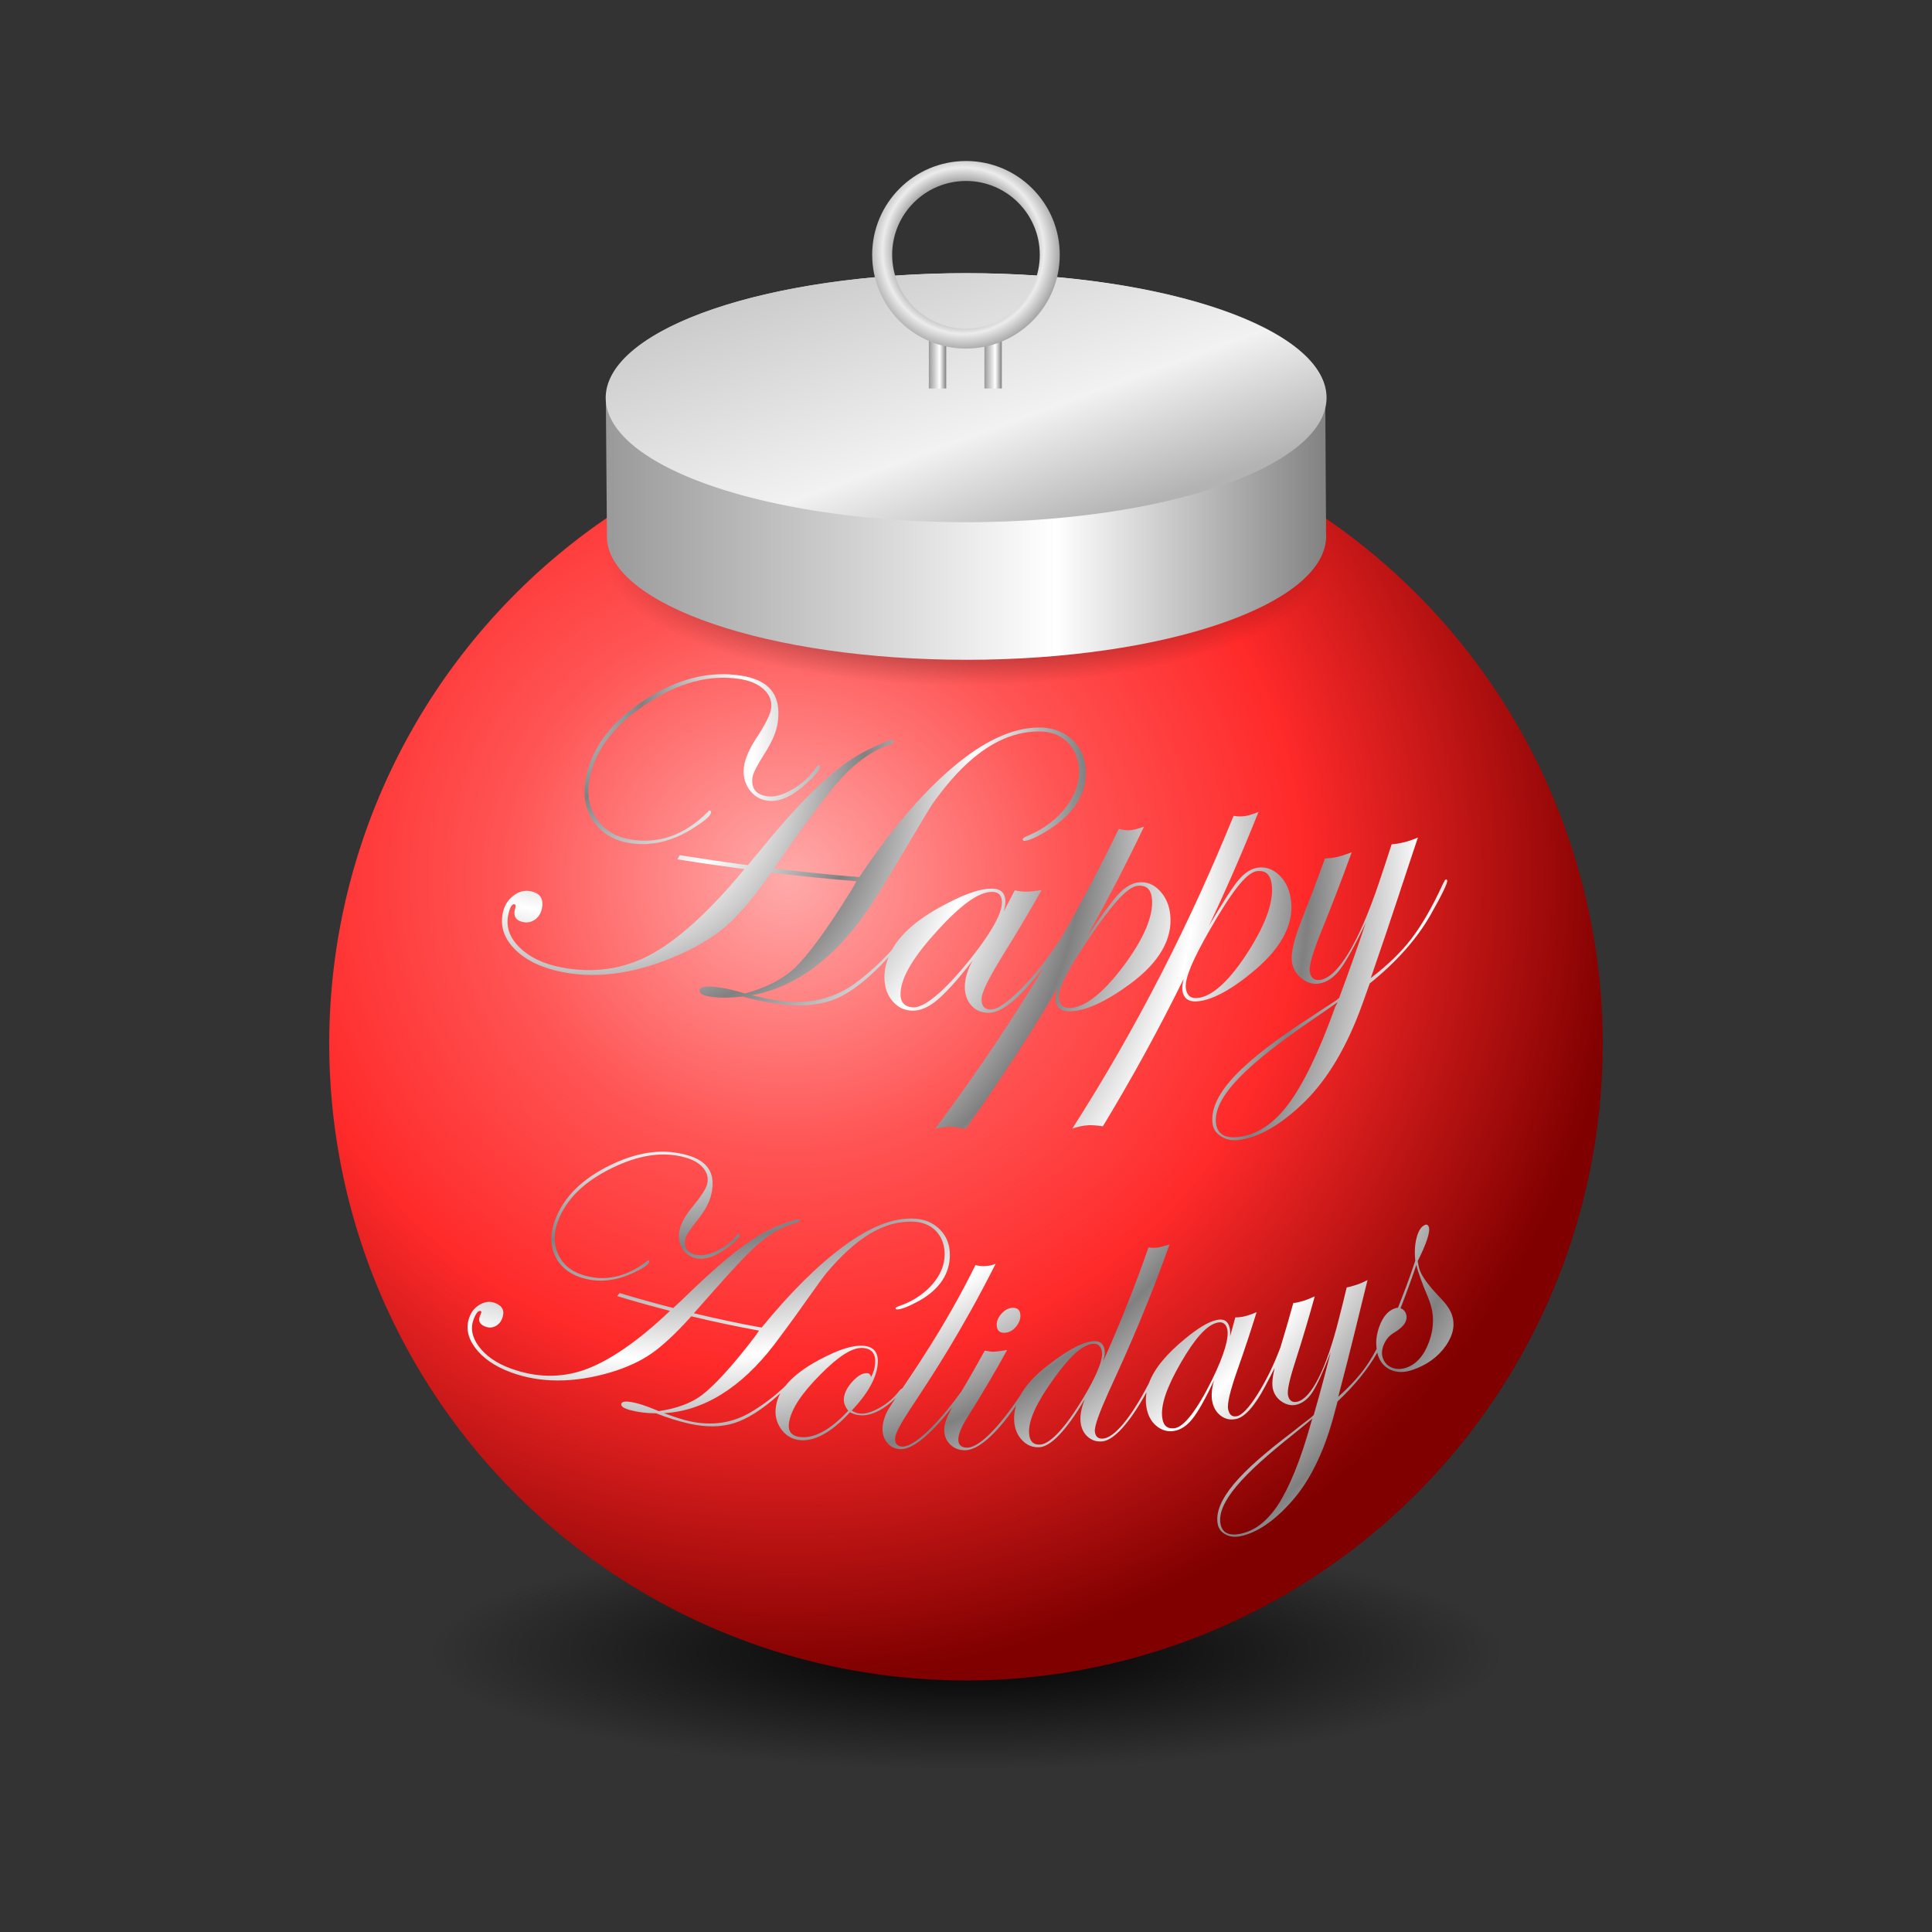 <svg:svg xmlns:dc="http://purl.org/dc/elements/1.1/" xmlns:ns1="http://www.w3.org/1999/xlink" xmlns:ns3="http://creativecommons.org/ns#" xmlns:rdf="http://www.w3.org/1999/02/22-rdf-syntax-ns#" xmlns:svg="http://www.w3.org/2000/svg" height="278.095" id="svg2" version="1.1" viewBox="-13.388 -12.915 278.095 278.095" width="278.095">
  <svg:rect x="-13.388" y="-12.915" width="278.095" height="278.095" fill="#333333" stroke="none"/>
  <svg:defs id="defs4">
    <svg:linearGradient id="linearGradient3833">
      <svg:stop id="stop3835" offset="0" stop-color="#999" />
      <svg:stop id="stop3841" offset=".316" stop-color="#ccc" />
      <svg:stop id="stop3837" offset=".623" stop-color="#fff" />
      <svg:stop id="stop3839" offset="1" stop-color="#808080" />
    </svg:linearGradient>
    <svg:linearGradient id="linearGradient3771">
      <svg:stop id="stop3773" offset="0" />
      <svg:stop id="stop3775" offset="1" stop-opacity="0" />
    </svg:linearGradient>
    <svg:radialGradient cx="211.05" cy="348.36" gradientUnits="userSpaceOnUse" id="radialGradient4064" r="91.654" ns1:href="#linearGradient3771" />
    <svg:radialGradient cx="183.43" cy="324.83" gradientTransform="matrix(1.315 0 0 1.254 -55.951 -82.811)" gradientUnits="userSpaceOnUse" id="radialGradient4066" r="91.654">
      <svg:stop id="stop3757" offset="0" stop-color="#faa" />
      <svg:stop id="stop3765" offset=".341" stop-color="#ff5454" />
      <svg:stop id="stop3763" offset=".616" stop-color="#ff2a2a" />
      <svg:stop id="stop3759" offset="1" stop-color="#800000" />
    </svg:radialGradient>
    <svg:radialGradient cx="200.5" cy="218.36" gradientUnits="userSpaceOnUse" id="radialGradient4068" r="40.625" ns1:href="#linearGradient3771" />
    <svg:linearGradient gradientTransform="translate(9.945 60)" gradientUnits="userSpaceOnUse" id="linearGradient4070" x1="153.94" x2="258.62" y1="205.27" y2="205.27" ns1:href="#linearGradient3833" />
    <svg:linearGradient gradientUnits="userSpaceOnUse" id="linearGradient4072" x1="173.2" x2="230.31" y1="188.97" y2="243.36">
      <svg:stop id="stop3819" offset="0" stop-color="#ccc" />
      <svg:stop id="stop3821" offset=".623" stop-color="#f2f2f2" />
      <svg:stop id="stop3823" offset="1" stop-color="#b3b3b3" />
    </svg:linearGradient>
    <svg:linearGradient gradientTransform="translate(0 -4.066)" gradientUnits="userSpaceOnUse" id="linearGradient4074" x1="210.88" x2="213.38" y1="254.42" y2="254.42" ns1:href="#linearGradient3833" />
    <svg:linearGradient gradientTransform="translate(0 -4.066)" gradientUnits="userSpaceOnUse" id="linearGradient4076" x1="218.88" x2="221.38" y1="254.42" y2="254.42" ns1:href="#linearGradient3833" />
    <svg:radialGradient cx="215.26" cy="237.48" gradientTransform="matrix(1.381 0 0 1.423 -81.446 -103.72)" gradientUnits="userSpaceOnUse" id="radialGradient4078" r="13.5">
      <svg:stop id="stop3863" offset="0" stop-color="#999" />
      <svg:stop id="stop3865" offset=".501" stop-color="#999" />
      <svg:stop id="stop3867" offset=".623" stop-color="#ececec" />
      <svg:stop id="stop3869" offset="1" stop-color="#1a1a1a" />
    </svg:radialGradient>
    <svg:radialGradient cx="-51.952" cy="79.377" gradientTransform="matrix(.176 .176 -.142 .142 173.89 295.37)" gradientUnits="userSpaceOnUse" id="radialGradient4080" r="70.959" spreadMethod="reflect">
      <svg:stop id="stop4042" offset="0" stop-color="#fff" />
      <svg:stop id="stop4048" offset=".431" stop-color="#ccc" />
      <svg:stop id="stop4044" offset="1" stop-color="#808080" />
    </svg:radialGradient>
  </svg:defs>
  <svg:g id="layer1" transform="translate(-124.57 -203.04)">
    <svg:g id="g4050" transform="translate(34,-8)">
      <svg:path d="m302.71 348.36a91.654 91.654 0 1 1 -183.31 0 91.654 91.654 0 1 1 183.31 0z" fill="url(#radialGradient4064)" fill-rule="evenodd" id="path3767" transform="matrix(.846 0 0 .185 37.688 371.52)" />
      <svg:path d="m302.71 348.36a91.654 91.654 0 1 1 -183.31 0 91.654 91.654 0 1 1 183.31 0z" fill="url(#radialGradient4066)" fill-rule="evenodd" id="path2985" transform="translate(5.174)" />
      <svg:g fill-rule="evenodd" id="g3900">
        <svg:path d="m241.12 218.36a40.625 40.625 0 1 1 -81.25 0 40.625 40.625 0 1 1 81.25 0z" fill="url(#radialGradient4068)" id="path3843" transform="matrix(1.277 0 0 .441 -39.784 182.58)" />
        <svg:g id="g3896">
          <svg:path d="m216.29 237.44c-28.354 0-51.367 7.857-51.75 17.594h-0.156l0.155 19.634 0.001 0.929c0.492 9.704 23.465 17.5 51.75 17.5 28.593 0 51.781-7.962 51.781-17.812 0-0.393-0.052-0.845-0.015-1.231l-0.109-17.612c0.073-0.387 0.125-0.763 0.125-1.156 0-9.85-23.188-17.844-51.781-17.844z" fill="url(#linearGradient4070)" id="path3781" />
          <svg:path d="m241.12 218.36a40.625 40.625 0 1 1 -81.25 0 40.625 40.625 0 1 1 81.25 0z" fill="url(#linearGradient4072)" id="path3805" transform="matrix(1.277 0 0 .441 -39.784 159.08)" />
        </svg:g>
        <svg:g id="g3891">
          <svg:rect fill="url(#linearGradient4074)" height="7.375" id="rect3871" width="2.5" x="210.88" y="246.67" />
          <svg:rect fill="url(#linearGradient4076)" height="7.375" id="rect3873" width="2.5" x="218.88" y="246.67" />
          <svg:path d="m226.85 234.8c0 5.868-4.757 10.625-10.625 10.625s-10.625-4.757-10.625-10.625 4.757-10.625 10.625-10.625 10.625 4.757 10.625 10.625zm2.875 0c0 7.456-6.044 13.5-13.5 13.5s-13.5-6.044-13.5-13.5 6.044-13.5 13.5-13.5 13.5 6.044 13.5 13.5z" fill="url(#radialGradient4078)" id="path3790" />
        </svg:g>
      </svg:g>
      <svg:path d="m182.09 295.19c-4.039-0.195-8.054 1.038-12.156 3.719-4.688 3.064-7.566 6.778-8.438 11.25-0.452 2.319-0.106 4.343 1.031 6.062 1.137 1.719 2.837 2.817 5.094 3.219 3.217 0.573 6.442-0.197 9.562-2.25 1.507-0.96 2.278-1.656 2.344-2.094 0.028-0.188-0.054-0.288-0.219-0.312-0.086 0.008-0.159 0.069-0.219 0.188-3.352 3.373-7.139 4.7-11.25 3.969-2.128-0.379-3.745-1.401-4.812-3.031-1.068-1.63-1.39-3.513-0.969-5.688 0.819-4.225 3.633-7.791 8.219-10.812 4.586-3.022 8.973-4.209 13.312-3.562 1.518 0.226 2.686 0.724 3.531 1.5 0.845 0.776 1.202 1.684 1.062 2.75-0.107 0.815-0.791 2.227-2.094 4.219-1.047 1.601-1.652 2.976-1.812 4.125-0.172 1.232 0.062 2.329 0.719 3.281 0.656 0.952 1.558 1.507 2.719 1.656 1.629 0.209 3.445-0.584 5.438-2.375 1.334-1.186 2.016-1.997 2.062-2.438 0.018-0.168-0.028-0.264-0.188-0.281-0.1-0.011-0.222 0.083-0.344 0.281-0.841 1.266-1.967 2.325-3.375 3.156-1.408 0.831-2.608 1.162-3.625 1.031-1.667-0.215-2.403-1.131-2.188-2.719 0.082-0.606 0.681-1.775 1.781-3.5 1.1-1.725 1.707-3.214 1.875-4.531 0.49-3.848-1.252-6.022-5.312-6.625-0.578-0.086-1.173-0.16-1.75-0.188zm44.438 7.656c-1.844 0.048-3.699 0.523-5.594 1.375-2.168 0.981-4.403 2.463-6.75 4.469-4.42 3.777-8.829 8.99-13.312 15.688-4.09-0.328-8.193-0.754-12.281-1.25 4.351-6.245 7.509-10.593 9.688-12.969 2.178-2.375 4.499-3.991 6.969-4.875 0.401-0.141 0.585-0.28 0.594-0.406 0.008-0.126-0.043-0.2-0.156-0.25-0.292-0.02-1.081 0.27-2.406 0.875-1.325 0.605-2.426 1.179-3.25 1.719-3.903 2.506-8.367 7.049-13.656 13.594-0.723 0.842-1.224 1.459-1.531 1.844-3.27-0.434-6.546-0.915-9.812-1.438-0.118 0.193-0.226 0.401-0.344 0.594 3.216 0.516 6.436 0.975 9.656 1.406-5.128 6.227-9.757 10.327-13.625 12.375-3.868 2.048-8.145 2.659-12.719 1.781-2.601-0.499-4.629-1.483-6.062-2.906-1.434-1.424-1.946-2.964-1.594-4.656 0.228-1.094 0.524-1.611 0.906-1.531 0.191 0.04 0.202 0.31 0.031 0.812-0.201 0.97 0.184 1.544 1.188 1.75 0.641 0.131 1.227 0.014 1.75-0.375 0.523-0.389 0.836-0.932 0.969-1.594 0.273-1.365-0.247-2.188-1.625-2.469-0.89-0.182-1.72 0.043-2.5 0.656-0.78 0.613-1.288 1.427-1.5 2.438-0.406 1.94 0.169 3.721 1.781 5.312s3.91 2.677 6.906 3.25c5.145 0.984 10.908 0.124 17-2.656 2.771-1.261 4.996-2.667 6.719-4.219 1.723-1.552 3.829-4.048 6.25-7.469 4.083 0.499 8.164 0.917 12.25 1.25-0.194 0.334-0.367 0.666-0.562 1-3.612 5.893-6.455 9.682-8.281 11.438-1.702 1.621-4.116 2.873-7.188 3.719-1.494-0.443-2.737-0.737-3.75-0.875-1.806-0.247-2.737-0.116-2.812 0.406-0.067 0.459 0.476 0.777 1.625 0.938 1.348 0.188 2.871 0.179 4.562-0.031 2.109 0.565 4.09 0.955 5.938 1.156 2.982 0.325 5.564 0.01 7.719-0.938 2.155-0.947 4.572-2.865 7.188-5.719 0.05-0.054 0.108-0.103 0.156-0.156-0.299 0.774-0.51 1.578-0.562 2.406-0.092 1.45 0.222 2.683 0.969 3.688s1.746 1.536 2.938 1.594c1.124 0.055 2.307-0.418 3.531-1.406 1.224-0.988 3.008-2.9 5.25-5.812-0.724 1.316-1.102 2.55-1.125 3.688-0.022 1.095 0.266 2.012 0.906 2.75 0.641 0.738 1.49 1.085 2.531 1.094 0.42 0.003 0.871-0.092 1.375-0.312 1.348-0.593 3.007-2.004 4.875-4.219 0.665-0.776 1.203-1.426 1.719-2.062-2.095 3.498-4.296 6.965-6.594 10.406-2.9 4.354-5.929 8.655-9.094 12.906 0.775-0.225 1.552-0.334 2.344-0.312 0.528 0.015 1.224 0.126 2.062 0.312 1.602-2.246 3.158-4.508 4.688-6.781 3.01-4.458 5.857-8.95 8.531-13.5-0.2 0.661-0.294 1.183-0.281 1.562 0.043 1.263 0.769 1.844 2.219 1.781 2.106-0.091 5.009-1.363 8.5-3.938 4.295-3.166 6.139-6.553 5.781-9.969-0.149-1.425-0.676-2.58-1.531-3.469-0.855-0.888-1.827-1.286-2.938-1.188-1.006 0.089-1.984 0.655-2.938 1.656-0.953 1.002-2.44 3.074-4.594 6.188 2.94-5.225 5.683-10.523 8.219-15.844-0.773 0.264-1.452 0.453-2 0.5-0.528 0.045-1.063-0.042-1.625-0.188-2.555 5.253-5.293 10.47-8.25 15.625-0.043 0.051-0.08 0.108-0.125 0.188-1.865 2.897-3.804 5.327-5.75 7.281-1.286 1.291-2.374 2.163-3.219 2.594-0.432 0.22-0.787 0.315-1.094 0.312-0.881-0.006-1.323-0.51-1.312-1.5 0.01-0.912 0.855-2.646 2.438-5.281 0.21-0.349 0.421-0.714 0.656-1.094 1.935-3.093 3.787-6.208 5.562-9.344-0.9 0.172-1.619 0.24-2.188 0.25-0.484 0.008-1.056-0.046-1.688-0.188-0.525 1.027-1.053 2.039-1.594 3.062 0.169-0.591 0.251-1.048 0.25-1.406-0.003-0.898-0.345-1.49-1-1.75-0.268-0.106-0.591-0.155-0.969-0.156-1.536-0.007-3.558 0.655-6.125 1.969-4.077 2.053-6.847 4.299-8.25 6.844-1.546 1.735-3.238 3.274-5.031 4.625-3 2.284-6.58 3.224-10.625 2.781-1.111-0.122-2.603-0.408-4.5-0.875 6.684-1.174 12.842-5.966 18-14.281 2.378-3.865 4.201-6.939 5.531-9.188s2.178-3.666 2.594-4.25c3.081-4.308 6.173-7.234 9.406-8.844 1.805-0.894 3.648-1.356 5.594-1.406 1.679-0.043 3.058 0.403 4.156 1.406 1.098 1.003 1.72 2.349 1.812 4.031 0.1 1.809-0.507 3.627-1.844 5.406-1.337 1.779-3.154 3.155-5.406 4.125-0.583 0.243-0.845 0.426-0.844 0.531 0.003 0.169 0.056 0.253 0.219 0.25 0.63-0.01 1.804-0.518 3.469-1.562 3.826-2.401 5.576-5.385 5.375-8.75-0.111-1.851-0.838-3.3-2.125-4.406-1.287-1.106-2.875-1.644-4.812-1.594zm31.81 12.15c-0.758 0.316-1.391 0.509-1.938 0.594-0.527 0.082-1.082 0.075-1.656-0.031-6.227 15.314-13.853 30.407-23.219 45.031 0.765-0.285 1.547-0.46 2.344-0.5 0.531-0.027 1.208 0.037 2.062 0.156 4.235-6.986 8.107-14.068 11.625-21.219-0.151 0.673-0.228 1.185-0.188 1.562 0.135 1.257 0.909 1.821 2.344 1.656 2.084-0.239 4.86-1.724 8.156-4.531 4.055-3.452 5.676-6.956 5.094-10.344-0.243-1.413-0.805-2.514-1.719-3.344-0.914-0.83-1.927-1.174-3.031-1-1 0.157-1.928 0.778-2.812 1.844-0.884 1.066-2.261 3.241-4.188 6.5 2.562-5.422 4.933-10.889 7.125-16.375zm22.938 3.688c-0.789 0.342-1.474 0.557-2.031 0.688-0.681 0.159-1.256 0.255-1.75 0.281-0.579 1.832-1.2 3.67-1.812 5.5-2.992 8.918-5.99 13.572-8.375 14-0.905 0.163-1.43-0.222-1.594-1.156-0.153-0.872 0.462-2.877 1.75-6.031 1.506-3.711 2.928-7.428 4.281-11.156-0.923 0.342-1.648 0.58-2.188 0.688-0.623 0.124-1.163 0.178-1.656 0.188-1.079 3.004-2.229 6.008-3.406 9-1.082 2.78-1.542 4.752-1.344 5.938 0.163 0.977 0.64 1.762 1.438 2.375 0.798 0.613 1.624 0.85 2.531 0.688 1.062-0.19 2.049-0.851 2.906-1.969 0.857-1.118 2.131-3.366 3.75-6.781-1.215 3.625-2.494 7.232-3.844 10.844-0.154 0.124-0.315 0.251-0.469 0.375-1.564 1.019-2.744 1.771-3.531 2.312-4.825 3.127-8.497 5.884-10.906 8.406-2.409 2.522-3.555 4.833-3.312 6.938 0.092 0.796 0.493 1.409 1.219 1.875 0.726 0.466 1.577 0.655 2.562 0.531 2.885-0.363 6.147-2.22 9.531-5.562 3.28-3.24 6.045-7.888 8.219-13.906 0.37-1.02 0.734-2.042 1.094-3.062 3.876-3.111 6.738-6.38 8.688-9.75 1.752-3.062 2.545-4.756 2.469-5.062-0.031-0.123-0.093-0.188-0.219-0.156-0.084 0.021-0.234 0.277-0.438 0.719-1.51 3.284-3.03 5.889-4.5 7.812s-3.422 3.806-5.844 5.656c3.062-8.826 5.202-15.566 6.781-20.219zm-22.78 4.81c0.953 0.002 1.526 0.598 1.719 1.781 0.38 2.331-0.681 5.63-3.375 9.844-2.694 4.213-5.16 6.42-7.219 6.656-1.052 0.12-1.634-0.369-1.75-1.438-0.155-1.425 1.05-4.177 3.438-8.344 3.089-5.38 5.226-8.23 6.75-8.469 0.151-0.024 0.301-0.032 0.438-0.031zm-17.531 2.125c1.218-0.107 1.902 0.512 2.031 1.875 0.223 2.349-1.047 5.577-4.031 9.594-2.984 4.017-5.639 6.036-7.719 6.125-1.062 0.045-1.618-0.457-1.656-1.531-0.051-1.432 1.384-4.108 4.062-8.094 3.464-5.146 5.78-7.835 7.312-7.969zm-20.97 0.88c0.378 0.002 0.68 0.086 0.906 0.25 0.341 0.247 0.499 0.691 0.5 1.312 0.001 0.504-0.153 1.143-0.5 1.938-0.67 1.533-2.009 3.615-4.062 6.188-3.812 4.757-6.638 7.012-8.188 6.938-1.302-0.062-1.919-0.758-1.844-2.125 0.128-2.334 1.983-5.298 5.344-8.969s5.905-5.54 7.844-5.531zm49.719 15.875c-0.213 0.469-0.344 0.687-0.344 0.688-2.366 6.611-4.709 11.321-6.812 14.094-2.104 2.773-4.486 4.304-7.031 4.625-2.017 0.255-3.129-0.399-3.312-1.969-0.22-1.884 0.909-4.032 3.281-6.5 2.373-2.468 5.999-5.27 10.719-8.5 2.013-1.374 3.178-2.185 3.5-2.438zm-97.562 21.531c-2.249 0.07-4.572 0.703-7.062 1.906-3.986 1.925-6.735 4.511-8.031 7.969-0.672 1.793-0.703 3.481-0.031 5 0.672 1.519 1.909 2.594 3.656 3.188 2.491 0.846 5.14 0.598 7.844-0.719 1.303-0.611 1.994-1.093 2.094-1.438 0.043-0.148 0.002-0.244-0.125-0.281-0.069-0.002-0.127 0.036-0.188 0.125-3.019 2.362-6.225 3.016-9.406 1.938-1.647-0.558-2.777-1.562-3.406-3-0.63-1.438-0.626-3.005 0-4.688 1.217-3.269 3.878-5.752 7.781-7.656 3.904-1.904 7.349-2.424 10.594-1.5 1.135 0.323 1.995 0.832 2.562 1.531 0.568 0.699 0.748 1.468 0.531 2.312-0.166 0.646-0.844 1.708-2.062 3.188-0.98 1.19-1.599 2.249-1.844 3.156-0.263 0.974-0.201 1.86 0.219 2.688 0.42 0.828 1.097 1.367 2 1.594 1.267 0.319 2.797-0.166 4.531-1.438 1.16-0.841 1.768-1.431 1.844-1.781 0.029-0.134-0.033-0.223-0.156-0.25-0.077-0.017-0.167 0.069-0.281 0.219-0.775 0.949-1.749 1.704-2.938 2.25s-2.179 0.699-2.969 0.5c-1.295-0.327-1.768-1.119-1.438-2.375 0.126-0.479 0.717-1.37 1.75-2.656 1.033-1.286 1.645-2.456 1.906-3.5 0.763-3.05-0.373-4.92-3.406-5.781-1.295-0.368-2.619-0.542-3.969-0.5zm36.562 9.625c-3.113-0.12-6.372 1.243-10.125 4-3.753 2.757-7.639 6.64-11.781 11.688-3.266-0.589-6.515-1.284-9.75-2.062 4.076-4.625 6.924-7.854 8.844-9.594 1.92-1.739 3.868-2.874 5.875-3.406 0.326-0.084 0.484-0.18 0.5-0.281 0.016-0.101-0.008-0.17-0.094-0.219-0.227-0.037-0.881 0.143-1.969 0.531-1.088 0.389-1.964 0.754-2.656 1.125-3.275 1.715-7.198 5.017-12.062 9.781-0.659 0.609-1.122 1.033-1.406 1.312-2.579-0.667-5.166-1.378-7.719-2.156-0.115 0.142-0.228 0.296-0.344 0.438 2.519 0.771 5.049 1.462 7.594 2.125-4.73 4.508-8.951 7.314-12.344 8.5-3.393 1.186-6.976 1.124-10.625-0.219-2.075-0.763-3.615-1.865-4.594-3.219s-1.184-2.671-0.656-3.969c0.341-0.839 0.67-1.183 0.969-1.062 0.149 0.06 0.116 0.28-0.094 0.656-0.3 0.745-0.069 1.25 0.719 1.562 0.503 0.2 0.991 0.204 1.469-0.031 0.478-0.236 0.803-0.615 1-1.125 0.407-1.052 0.072-1.794-1-2.219-0.693-0.274-1.376-0.216-2.094 0.156-0.718 0.372-1.245 0.944-1.562 1.719-0.609 1.486-0.383 2.984 0.719 4.5s2.856 2.749 5.25 3.625c4.111 1.505 8.944 1.553 14.219 0 2.399-0.704 4.385-1.646 5.938-2.719 1.553-1.073 3.484-2.847 5.75-5.375 3.237 0.783 6.481 1.468 9.75 2.062-0.186 0.254-0.344 0.528-0.531 0.781-3.387 4.462-6.04 7.251-7.688 8.5-1.533 1.152-3.611 1.938-6.219 2.312-1.188-0.506-2.18-0.876-3-1.094-1.462-0.388-2.26-0.38-2.375 0.031-0.101 0.362 0.319 0.655 1.25 0.906 1.093 0.295 2.337 0.468 3.75 0.469 1.685 0.667 3.308 1.166 4.812 1.5 2.429 0.54 4.59 0.489 6.438-0.094 1.847-0.583 3.966-1.895 6.312-4 0.116-0.104 0.203-0.182 0.312-0.281-0.322 0.603-0.523 1.226-0.625 1.875-0.182 1.163 0.037 2.236 0.688 3.188 0.65 0.951 1.519 1.509 2.625 1.656 2.138 0.284 4.669-1.043 7.344-4 0.414 0.244 0.908 0.39 1.469 0.438 1.339 0.112 2.873-0.526 4.531-1.938 0.235-0.2 0.409-0.392 0.594-0.562-0.476 0.708-0.85 1.291-1.031 1.594-0.511 0.851-0.816 1.75-0.875 2.688-0.053 0.852 0.178 1.572 0.656 2.156 0.478 0.584 1.103 0.899 1.906 0.938 0.605 0.029 1.358-0.229 2.219-0.781 1.445-0.934 3.232-2.685 5.25-5.281-0.752 1.39-1.15 2.448-1.156 3.219-0.007 0.854 0.262 1.583 0.844 2.156 0.582 0.573 1.313 0.853 2.188 0.844 1.776-0.019 4.343-2.14 7.312-6.438-0.207 0.702-0.318 1.401-0.281 2.125 0.059 1.175 0.45 2.138 1.156 2.875 0.706 0.737 1.551 1.068 2.531 1 1.572-0.11 3.846-2.394 6.5-6.938-0.509 1.274-0.72 2.365-0.625 3.281 0.095 0.916 0.437 1.628 1.031 2.156 0.594 0.528 1.311 0.756 2.156 0.656 1.583-0.187 3.815-2.534 6.312-7.062-0.118 0.696-0.139 1.366-0.031 2.062 0.18 1.164 0.631 2.087 1.406 2.75 0.775 0.663 1.661 0.915 2.625 0.75 0.909-0.156 1.792-0.718 2.594-1.719 0.802-1 1.859-2.856 3.125-5.562-0.342 1.171-0.434 2.189-0.25 3.094 0.177 0.871 0.609 1.561 1.25 2.031 0.641 0.47 1.359 0.617 2.188 0.438 1.224-0.265 2.651-1.826 4.156-4.688 0.552-1.03 1.006-1.897 1.375-2.656-0.318 1.361-0.416 2.36-0.25 3.031 0.193 0.781 0.625 1.399 1.312 1.844 0.688 0.445 1.395 0.595 2.125 0.406 0.854-0.222 1.621-0.821 2.25-1.781 0.629-0.96 1.522-2.879 2.625-5.75-0.762 3.01-1.558 6.024-2.438 9.031-0.118 0.11-0.257 0.234-0.375 0.344-1.213 0.925-2.109 1.637-2.719 2.125-3.747 2.838-6.588 5.284-8.406 7.469-1.818 2.185-2.634 4.095-2.312 5.781 0.122 0.638 0.504 1.135 1.125 1.469 0.621 0.334 1.326 0.41 2.125 0.25 2.338-0.469 4.872-2.144 7.438-5.062 2.487-2.829 4.475-6.768 5.875-11.781 0.239-0.85 0.458-1.712 0.688-2.562 2.467-2.306 4.363-4.658 5.719-7.031 0.026 0.105 0.029 0.21 0.062 0.312 0.34 1.059 0.968 1.79 1.875 2.188 0.907 0.397 1.947 0.4 3.125 0 2.08-0.707 3.707-1.895 4.812-3.5s1.352-3.122 0.812-4.562c-0.258-0.688-0.803-1.469-1.625-2.312-1.627-1.693-2.598-3.006-2.938-3.938-0.135-0.369-0.228-0.81-0.312-1.344 1.328-2.65 1.837-4.299 1.594-4.938-0.103-0.272-0.278-0.377-0.531-0.281-0.539 0.203-0.956 0.836-1.219 1.844-0.263 1.008-0.321 2.088-0.188 3.312-0.528 1.574-0.964 2.816-1.312 3.719-0.381 1.021-0.791 2.042-1.188 3.062-0.156-0.019-0.302 0.037-0.469 0.094-0.952 0.324-1.693 1.174-2.219 2.625-0.41 1.131-0.52 2.195-0.375 3.188-0.369 0.709-0.752 1.362-1.125 1.938-1.075 1.656-2.547 3.312-4.406 4.969 1.945-7.345 3.241-12.941 4.219-16.812-0.619 0.33-1.15 0.545-1.594 0.688-0.543 0.174-1.007 0.321-1.406 0.375-0.353 1.518-0.743 3.013-1.125 4.531-1.864 7.416-4.019 11.407-5.938 11.906-0.728 0.19-1.184-0.098-1.375-0.844-0.178-0.696 0.21-2.364 1.062-5 0.996-3.1 1.918-6.207 2.781-9.312-0.728 0.337-1.318 0.565-1.75 0.688-0.498 0.141-0.943 0.242-1.344 0.281-0.576 2.082-1.177 4.171-1.812 6.25-0.028 0.05-0.038 0.111-0.062 0.188-0.985 2.623-2.114 4.861-3.312 6.75-1.199 1.889-2.188 2.938-2.906 3.094-0.701 0.152-1.114-0.183-1.281-0.969-0.175-0.819 0.29-2.696 1.312-5.625 0.99-2.791 1.907-5.574 2.781-8.375-0.69 0.295-1.266 0.485-1.719 0.594-0.385 0.092-0.814 0.156-1.344 0.156-0.239 0.907-0.5 1.812-0.75 2.719 0.03-0.498 0.001-0.904-0.062-1.188-0.227-1.001-0.834-1.384-1.875-1.156-1.225 0.269-2.722 1.19-4.531 2.688-2.684 2.192-4.445 4.298-5.219 6.406-2.666 5.136-4.985 7.785-6.531 7.969-0.751 0.089-1.163-0.237-1.25-1-0.085-0.746 0.617-2.666 2-5.75 0.686-1.515 1.857-4.011 3.375-7.531 1.518-3.52 3.385-8.074 5.375-13.656-0.84 0.235-1.311 0.382-1.438 0.406-0.506 0.095-1.042 0.106-1.594 0.031-1.931 5.537-4.118 11.016-6.562 16.469 0.219-0.63 0.311-1.182 0.25-1.656-0.131-1.015-0.729-1.439-1.781-1.312-1.579 0.19-3.612 1.325-6.281 3.375-1.903 1.455-3.283 2.925-4.094 4.438-3.339 4.988-6.038 7.481-7.594 7.5-0.873 0.011-1.31-0.388-1.312-1.156-0.003-0.751 0.441-1.826 1.312-3.219 2.019-3.207 3.932-6.419 5.719-9.688-0.83 0.159-1.476 0.234-1.938 0.25-0.308 0.011-0.749-0.051-1.281-0.156-1.068 1.933-2.163 3.87-3.312 5.781-0.016 0.025-0.016 0.033-0.031 0.062-2.645 3.659-4.933 6.044-6.594 7.188-0.808 0.552-1.457 0.805-1.969 0.781-0.708-0.033-1.039-0.451-1-1.219 0.035-0.682 0.758-2.013 2.094-4.062 0.251-0.384 0.616-0.931 1.094-1.656 1.034-1.572 2.592-3.943 4.531-7.156 1.939-3.213 4.255-7.275 6.75-12.219-0.496 0.224-1.056 0.327-1.656 0.344-0.363 0.01-0.774-0.029-1.25-0.156-1.875 3.806-4.335 8.265-7.594 13.312-0.219 0.339-0.42 0.656-0.625 0.969-0.898 1.374-1.669 2.513-2.312 3.469-0.09 0.013-0.215 0.101-0.406 0.312-0.723 0.973-1.655 1.794-2.781 2.438-1.126 0.644-2.094 0.943-2.906 0.875-0.452-0.038-0.846-0.201-1.188-0.438 2.43-2.554 3.611-4.823 3.75-6.781 0.111-1.567-0.571-2.407-2.031-2.531-1.563-0.133-3.595 0.53-6.25 1.938-2.263 1.193-3.948 2.46-5.031 3.844-1.505 1.447-3.144 2.68-4.875 3.719-2.636 1.6-5.645 2.078-8.938 1.344-0.905-0.202-2.138-0.593-3.656-1.156 5.611-0.285 11.103-3.594 15.906-9.906 2.217-2.936 3.871-5.282 5.094-7 1.223-1.718 2.003-2.807 2.375-3.25 4.304-5.108 8.288-7.571 12.562-7.406 0.48 0.018 0.932 0.097 1.344 0.219 0.733 0.224 1.383 0.597 1.906 1.156 0.819 0.874 1.232 2.009 1.219 3.375-0.014 1.468-0.583 2.887-1.75 4.25-0.499 0.583-1.09 1.106-1.719 1.562-0.84 0.617-1.775 1.124-2.844 1.5-0.483 0.164-0.745 0.29-0.75 0.375-0.008 0.136 0.056 0.18 0.188 0.188 0.508 0.028 1.48-0.306 2.875-1.062 0.176-0.096 0.365-0.182 0.531-0.281 2.86-1.688 4.207-3.888 4.219-6.469 0.006-1.502-0.474-2.72-1.438-3.688-0.666-0.669-1.467-1.136-2.406-1.375-0.416-0.101-0.871-0.169-1.344-0.188zm72.344 6.656c0.11 0.506 0.3 1.121 0.562 1.844 0.321 0.884 0.576 1.569 0.781 2.031 0.205 0.462 0.387 0.924 0.562 1.406 0.655 1.8 0.665 3.721-0.062 5.75-0.727 2.029-1.858 3.292-3.312 3.781-0.744 0.25-1.448 0.244-2.094-0.031-0.646-0.275-1.071-0.755-1.281-1.406-0.195-0.603-0.121-1.265 0.188-1.969 0.309-0.704 0.763-1.226 1.375-1.594 1.53-0.892 2.112-1.828 1.781-2.781-0.129-0.372-0.375-0.632-0.781-0.781 1.05-2.696 1.786-4.779 2.281-6.25zm-58.156 6.188c-0.559 0.03-1.073 0.302-1.562 0.844-0.489 0.542-0.709 1.094-0.688 1.656 0.03 0.767 0.4 1.128 1.156 1.094 0.588-0.027 1.129-0.297 1.594-0.844 0.464-0.547 0.692-1.123 0.656-1.719-0.044-0.732-0.449-1.069-1.156-1.031zm30.031 2.094c0.459 0.061 0.768 0.387 0.906 1 0.263 1.168-0.401 3.602-2.188 7.25-2.188 4.446-4.06 6.753-5.312 6.969-1.053 0.181-1.663-0.28-1.844-1.375-0.309-1.87 0.632-4.527 2.656-8.031 2.024-3.504 3.734-5.442 5.281-5.781 0.189-0.042 0.347-0.052 0.5-0.031zm-18.531 3.094c0.834-0.1 1.292 0.322 1.406 1.219 0.118 0.931-0.541 2.784-2.094 5.531-2.918 5.097-5.305 7.646-6.781 7.75-1.015 0.071-1.554-0.485-1.625-1.625-0.116-1.872 1.081-4.388 3.406-7.656 2.326-3.268 4.156-5.035 5.688-5.219zm-32.969 0.594c1.242 0.106 1.82 0.84 1.719 2.219-0.054 0.732-0.269 1.394-0.594 1.969-0.079-0.348-0.253-0.54-0.531-0.562-0.645-0.051-1.328 0.336-2.094 1.156-0.766 0.82-1.199 1.637-1.281 2.469-0.057 0.577 0.154 1.188 0.625 1.781-2.59 2.807-4.983 4.045-6.969 3.781-1.214-0.161-1.73-0.834-1.562-2 0.288-2.01 1.855-4.301 4.5-6.969s4.639-3.976 6.188-3.844zm64.656 10.156c-0.145 0.393-0.188 0.594-0.188 0.594-1.523 5.503-3.196 9.437-4.75 11.812-1.554 2.375-3.375 3.773-5.438 4.188-1.634 0.328-2.602-0.148-2.844-1.406-0.291-1.51 0.521-3.328 2.312-5.469 1.791-2.141 4.564-4.585 8.219-7.5 1.559-1.24 2.44-1.993 2.688-2.219z" fill="url(#radialGradient4080)" id="path4015" />
    </svg:g>
  </svg:g>
</svg:svg>